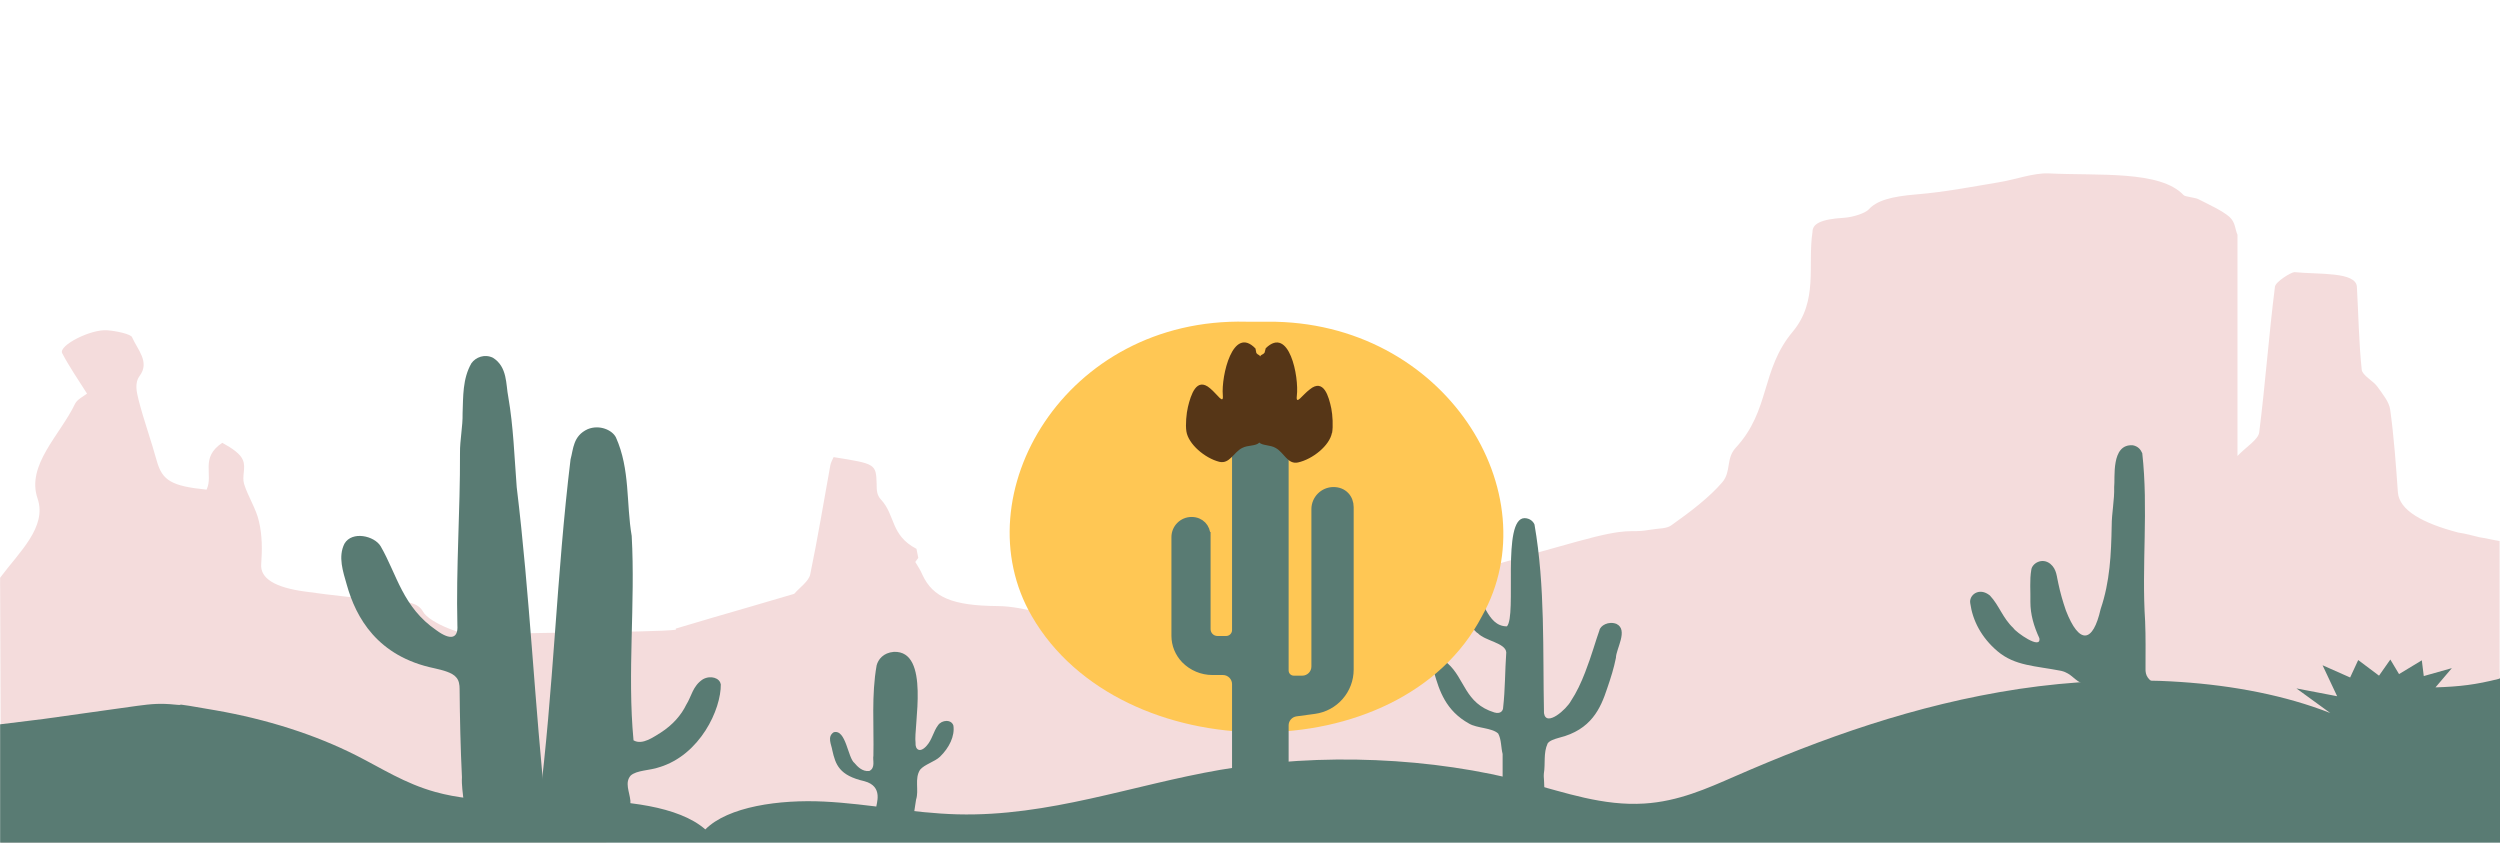 <?xml version="1.0" encoding="UTF-8"?>
<svg id="Layer_1" data-name="Layer 1" xmlns="http://www.w3.org/2000/svg" version="1.1" viewBox="0 0 1921.8 647.8">
  <defs>
    <style>
      .cls-1 {
        stroke: #597b73;
        stroke-width: 6px;
      }

      .cls-1, .cls-2 {
        fill: #597b73;
      }

      .cls-3 {
        fill: #f4dcdc;
      }

      .cls-3, .cls-4, .cls-5, .cls-6, .cls-2, .cls-7, .cls-8 {
        stroke-width: 0px;
      }

      .cls-4, .cls-7 {
        fill: #000;
      }

      .cls-5 {
        fill: #f5efe9;
      }

      .cls-5, .cls-7 {
        display: none;
      }

      .cls-6 {
        fill: #563617;
      }

      .cls-8 {
        fill: #ffc754;
      }
    </style>
  </defs>
  <g>
    <g id="BUTTES">
      <path class="cls-4" d="M1203.1,424h0Z"/>
      <path class="cls-3" d="M.8,639.2v8.6l465-.2c-.2-1.9,64.2.6,64.2-1.3v.3h577.1v.2h812.6l1.1-.4v-4.9L.8,639.2ZM529.9,646.4c0-1.2-.3-2.4-.4-3.6.2.8.4,1.6.4,2.4v1.2h0Z"/>
      <path class="cls-3" d="M1921.5,515.6v-99.7c-2.1-.2-13.3-2.7-15.5-2.9-13.3-3.4-13.4-3.1-16.2-3.6-27.6-7.2-45.5-17.2-46.5-31-1.5-21.1-3-42.3-5.9-63.4-.7-5.9-5.7-11.9-9.8-17.7-3.2-4.5-11.6-8.7-12.1-13.1-2.2-21.2-2.5-42.5-3.7-63.6-.5-11.9-29.3-9.5-48-11.4-2.5,0-14.5,7.3-15,11.2-4.7,37.2-7.4,74.7-12.1,112-.7,5.5-9.8,10.9-16.7,18.1v-170c-2-4.6-1.5-9.5-6.2-13.8-5.7-4.9-15.3-9.2-23.9-13.6-2.5-1.3-10.1-1.8-11.3-3.1-18-19.2-65.5-14.8-103.6-16.7-12.1-.5-25.6,4.8-38.9,6.9-20.4,3.4-40.9,7.4-62.5,9.2-19.9,1.6-31,4.8-37.2,11.7-2.5,2.7-11.6,5.8-18.7,6.3-18.7,1.1-24.4,4.9-24.4,10.9-3.9,25.7,4.7,52.9-15.3,76.8-24.6,29.5-17,60.3-43.8,89.2-7.6,8.4-3.2,18.2-10.3,26.5-9.8,11.4-24.1,22.4-39.1,33-3.9,2.8-8.6,2.1-18.2,3.7-14.8,2.5-12.4-2.8-53.9,8.7-49.1,13.6-71.7,20.3-83.6,23.9,6-1.4,12-2.8,18-4.2,18.4-4.2,37-8.1,55.8-12h.2-.2c-18.7,3.9-37.3,7.7-55.6,12h0c-6,1.3-11.9,2.8-17.9,4.2-7.3,1.7-14.6,3.5-21.8,5.3,0,.1-.2.1-.4.1-22,5.4-43.9,11-66,16.3-7.4,1.8-15.8,2.9-23.9,3.4-38.2,2.1-70.2,12.3-104.8,19.4-13,2.7-31.5.6-46.3-1.6-28.1-4.3-55.2-10.2-83-15.5-5.3-.9-10.9-1.6-16.4-1.6-34.5-.3-49.6-6.6-57.7-24-1.4-3.4-3.5-6.6-5.5-9.9.7-1.1,1.6-2.1,2.3-3.1-.5-2.4-.9-4.6-1.4-7-20.1-10.5-16-25.7-27.3-37.9-3.3-3.4-3.3-7.7-3.3-11.7-.5-15.7-.4-15.7-33.1-20.9-.9,2.1-2.1,4.1-2.5,6.2-5.1,28.1-9.7,56.2-15.5,84.1-1.1,5.1-8.1,10-12.3,14.8-20.9,6.2-42,12.3-63,18.4-9.3,2.7-18.6,5.5-28,8.3v1.1h0v-.2c-16.8,2.3-133.9,1.9-150.8,4.1-11.3,1.5-38.9-9.5-43.5-18-3.8-6.8-11.7-7.8-25.3-8.6-22.1-1.4-44.2-3.9-65.7-6.9-22.7-3.1-34.4-10-33.4-21.2.8-10.9.8-21.8-1.7-32.5-2.1-9.8-8.5-19.3-11.5-29.1-1.7-5.9,1.5-12.2-.8-18-1.7-4.8-8.1-9.2-15.9-13.5-17.4,11.5-6.6,24.3-12.1,36-27-2.7-34-7.1-38.2-21.8-4.3-15.7-10-31.3-14-46.9-1.5-6.2-3.4-13.1.8-18.8,7.9-10.7-1.7-20.1-5.9-29.7-.9-2.3-11.9-4.8-19.1-5.3-12.7-1-37.6,11.8-34.6,17.6,5.3,10.2,12.3,20.3,19.1,31.1-2.3,1.8-7.6,4.5-9.1,7.6-11.5,24.2-37.8,47.3-28.9,73.1,7.4,21.8-14.1,41.1-28.8,60.8-.1,4.4,0,7.2,0,8.3l.7,186.7,1920,2.4c.6-84.4,1.4-80.9.8-126h-.1Z"/>
      <path class="cls-4" d="M1203.1,424h0Z"/>
    </g>
    <g id="GREENS">
      <path class="cls-4" d="M1657.9,526.9c-11.4.9-25,.3-36.8.3s-13.8,0-18.4-1.2h19.9c11.4,0,22.8.3,34.1,0,.3.2.7.5,1,.8h.2Z"/>
      <path class="cls-2" d="M1186.8,594.6c1.3-7.6-.5-15.7,2.9-23.1,1.5-2.2,5.3-3.4,8.9-4.4,24.6-6.1,31.8-22.5,36.9-38,2.7-7.8,5.1-15.4,6.7-23.4,0-6.8,9.8-21.5.4-26.1-6.2-2.4-12.5,1.4-13.1,5-2.6,7.1-6.1,19.8-11,32.3-3,7.8-6.6,15.5-10.8,21.8-3.4,6.5-19.2,20.5-20.8,9.5-1-48.3,1-97.2-7.3-145-.9-2.2-3.4-4.8-7.6-4.9-17.8,0-5.8,75-13.6,83.2-16.1,0-17.6-23.9-28.2-29-21.6-7.4-.4,31.4,5.9,34.3,5.5,5.9,21.3,7.4,21.8,14.7-1,14.1-.8,28.3-2.4,42.3,0,2.4-1.8,5.3-6.7,3.9-22.9-7-22.6-26-36-37.8-8.6-5.1-11.9,2-10.4,6.9,4,14.1,8.9,29.5,27,39.5,6.2,3.6,17.5,3.1,22.3,7.6,2.5,4.6,2.1,10.7,3.4,15.7v18.8c4.7,3.2,26.1,6.1,32.1,8.2-.4-12.1-.6-7.6-.4-12.1h0Z"/>
      <path class="cls-2" d="M554.1,525.9c.3,19.4-16,54.5-47.4,63.9-6.9,2.5-17.3,2.2-21.9,6.4-4.7,5.4-.9,12.4-.2,19.3h0v2.6l-4.4-.4-1.5-.5c-11.9,7.6-42.9,7.4-59,10-11.4,1.8-8.6,1.9-5.4-7.8,11.3-88.9,13.5-177.6,24.3-266.3,2.2-7.8,1.8-18,13.2-23.2,9.1-3.7,18.9.7,21.7,6.4,11,24.6,7.8,50.6,12.1,75.7,2.9,52.1-3.5,105.3,1.4,157.1,6.9,4.1,16.1-3.1,20.9-5.9,9.2-5.9,15.8-13.5,19.6-21.4,4.1-6.4,4.9-14.4,12.8-19.6,6.1-3.4,13-.9,13.7,3.7h0Z"/>
      <path class="cls-2" d="M419.9,625.1h0c-7.9,6.4-37.3,9.5-50.8,11.9-4.5.5-11,1.5-15,1.2-1.4-.4-.5-1.6.7-4,4.6-11.9-.4-24.7.3-36.8-1.1-22.6-1.6-45.3-1.8-67.9,0-2.9-.4-6.4-2.6-8.8-3-3.7-10.2-5.5-16.8-7-43.9-9.1-60.3-39.1-67.3-64.1-2.9-10.2-6.9-21.6-1.8-31.7,5.8-9.9,22.9-6.1,27.8,2,12.6,21.8,16.9,46.9,43,64.7,10.9,8,16.7,6.1,16-3.9-1.1-44.2,2.2-88.2,2-132.4-.1-10.2,2.2-20.4,2-30.6.5-12.8-.1-26.5,6.8-38.5,3.3-4.6,10.1-7.3,16.5-4.2,11.3,7,9.9,20.7,11.8,30,4,23.1,4.7,46.3,6.5,69.5,10.1,83.3,13.8,167.8,22.7,250.6h0Z"/>
      <path class="cls-8" d="M974.4,247.3c136.4-1,218.1,131.9,164.8,226.4-62.6,119.7-277.7,118.2-346,0-54-92.9,25.4-229.8,164.8-226.4,0,0,16.5,0,16.5,0Z"/>
      <path class="cls-4" d="M648.5,594.3c.5.4,1,.8,1.4,1.2l-1.4-1.2Z"/>
      <path class="cls-4" d="M660,589.2c.5.4,1,.7,1.6,1.1-.5-.4-1-.7-1.6-1.1Z"/>
      <path class="cls-2" d="M1622.7,526.1c-6.6,0-13.3-.2-19.9,0-.3,0-.5,0-.7-.2-7.6-2.4-9.2-8.2-17.6-10.2-19.9-3.9-35.5-3.7-49-15.1-12.6-10.7-19.1-23.8-20.9-36.7-1.3-6.4,6.8-12.9,15.1-6.1,7.2,7.7,9.7,17.2,18,25,1.8,3.1,21.6,17.2,20,7.8-4.2-9.1-6.9-18.2-6.9-27.8.2-8.2-.7-16.6.7-24.8.6-4.9,8.3-9.7,14.7-4.5,5,4.2,4.8,10.1,6.1,15.1,1.5,7.1,3.3,13.4,5.8,20.7,10.3,26.5,20.8,25.1,26.7-1.1,7.2-21.1,8.1-42.4,8.5-64,0-9.9,2.2-19.8,1.9-29.8.9-6.8-2.7-33.4,14.4-32.1,3.9.8,5.9,3.1,7.2,6.1,4.8,42.9-.6,86.2,2.2,129.2.5,12,.3,24,.3,36-.3,6.4,2.4,8.7,7.6,12.5-11.4.3-22.8,0-34.2,0h0Z"/>
      <path class="cls-2" d="M1921.8,521.4l-1.1.5h0c-17.5,4.4-29.5,5.9-48.5,6.5,4.2-4.9,8.4-9.9,12.6-14.8-7.2,2.1-14.4,4.1-21.6,6.1-.5-4.1-1-8.1-1.5-12.1-5.8,3.5-11.6,7.1-17.5,10.6-2.2-3.7-4.4-7.5-6.7-11.2-2.9,4.1-5.8,8.3-8.7,12.4-5.3-4-10.7-8-16-12-2.1,4.5-4.1,8.9-6.2,13.4-7.1-3.1-14.1-6.2-21.2-9.4,3.7,7.9,7.5,15.8,11.2,23.8-10.4-2-20.8-4-31.3-6l26,18.9c-69-27-158.9-30.5-239.2-18.5-80.2,12.1-152.3,38.3-218.7,67.3-21.1,9.2-43.2,19.2-69.4,20.8-31.5,2-60.9-8.4-89.7-16.1-73.5-19.6-158.9-23.1-236.3-9.8-67.7,11.7-131.5,36-202,34.2-34.6-.9-67.9-8.1-102.4-9.8s-73.9,3.8-91.4,21.4c-20.5-18-62-22.4-98.8-22.4s-75.5,2.9-108.8-6.4c-23.4-6.5-41.2-18.2-60.8-28.1-31.4-15.9-68.6-27.8-108.3-34.7s-20.2-3.2-30.5-4.3c-11.6-1.2-18.3-.6-29.5.9-24,3.4-48.1,6.7-72.1,10.1L.1,556.8v91h1921.8c0-44.2.3-100.6,0-126.5h-.1Z"/>
      <path class="cls-2" d="M732.9,557.8c-1.5-5-8.9-4.5-11.8-.3-3.6,4.8-4.6,11.2-8.7,15.7-5.3,6.1-9,2.9-8.6-2.2-1.7-12.1,11.6-71.1-16.7-69.9-8.2.7-12,5.9-13.2,10.3-4.1,23-2,46.3-2.5,69.5-.7,3.5,1.8,9.4-3.2,11.8-5.4.6-9.2-3.6-11.3-6.1-5.2-3.8-6.5-26.3-16-23.7-5.3,3.4-1.7,9.7-1.1,13.8,2.5,11.1,5.3,19.4,24.6,23.8,15.2,4,9,17.7,9.1,20.7.2,5.1,27.9,9.2,29.2,3.3l1.5-9.8h0c2.4-7.2-1.4-16.1,3.1-23,3.4-4.1,11.2-6.1,15.3-10,7.1-6.9,11.5-15.9,10.3-24h0Z"/>
    </g>
    <path id="COG" class="cls-7" d="M873.5,1.5c9.4,3.9,10.1,13.6,20.2,17.5,9,3.9,18.8-.4,24.1-6.3,4.1-4.3,7.9-9.9,15.7-10.4,4-.3,8.3.6,12.3,1.4,15.4,3.6,25.9,5.8,24.5,19.5-.3,5.5,1,11.7,7.2,15.1,4.8,2.8,11.9,2.8,17.5,1.2,2.9-.7,5.7-1.8,8.6-2.8,10.3-3.6,18.1-1.5,25.7,4.6,4.4,3.6,9.4,7.2,11.7,11.7,1.5,3,1.2,6.2-.3,9.1-1.7,3.4-5.4,6.9-7.2,10.4-1.8,3.4-2.3,7.3-.3,10.7,2.9,5.1,10.7,7.5,18,8,12.8.6,20.2,1.1,24,11.8,2.1,7.1,6.9,17.1-1.1,22.9-5.1,3.8-13.4,5.4-18.2,9.5-6.4,4.9-6.3,11.7-.4,16.8,5.8,5.3,18.2,7.9,19.5,15.4,1,5.4-2.1,10.7-4.2,15.8-5,10.7-11.5,12.2-26.3,11.7-7,0-14.7,1.6-18.4,6-10.8,14.6,18.9,22.5-3.6,37.8-5.1,3.5-10.2,7.4-17,8.9-10.4,2.3-18.1-4.7-27.4-6.5-8.7-1.9-17,.9-20.4,7.2-1.7,2.8-2.1,6.2-2.4,9.4-.9,12.9-12,14.7-26.6,16.8-15.5,2.2-20.5-1.7-27.4-11.5-5.1-6.7-15-11-24.6-6.7-9.2,3.6-11.6,13-21.8,15.5-7.3,1.7-15.1-.6-22.1-2.2-29.4-7-7.8-21.8-23.7-32.8-5.9-3.6-14.3-3-21.1-.7-11.2,4.1-18.5,6.3-28.5-.8-5.2-3.9-10.8-7.9-14.2-12.8-4.1-6,.9-11.4,5.3-16.8,3.6-4.6,5.4-10.5,1.6-15.1-3.4-4.3-10.5-6.2-17.1-6.7-4.1-.3-8.4-.4-12.3-1.4-9.1-2.3-11.6-9.2-13.4-15.9-2.4-7.6-3.3-14.9,7-19.6,4.6-2.2,10.3-4,14-7,6.6-4.9,6.7-11.8.6-17-3.4-3.1-8.8-5.1-12.9-7.8-7.6-4.6-7.7-10.9-5.1-17.3,1.7-4,3.2-8.3,6.3-11.8,3.1-3.6,8-5.7,14.1-5.9,5.3-.3,11.3.4,16.5-.8,4.3-.9,8.2-2.6,10.5-5.3,3.8-4.3,2.7-9.9,0-14.6-1.2-2-2.6-4.1-3.6-6.1-3.7-7,.4-12.5,7.2-17.1,8.4-5.9,17.4-12.4,29.7-7.8,4.9,1.7,9.8,4.6,15.2,5.5,8.6,1.7,16.6-1.2,19.9-7.3,3.2-5.1,1.4-11.7,4.6-16.8,4.1-6.5,13.7-7.8,22.9-9.2,5.4-.9,11.9-1.6,17.3.6h0ZM1003.5,137.8c.4-41.6-43.2-77.7-99.5-81.5-62.3-5.3-119.2,31.8-121.4,77.5-2.8,33.6,24.8,66.6,66.7,79.6,72.7,23,154.2-16.5,154.2-75.4h0v-.2Z"/>
    <path id="CLOUD" class="cls-5" d="M1135,77.4c-.5-1.8,1-2.1,2.5-2.2,9.8-1.4,19.6-3.3,29.6-4.6,15.8-3.2,39.9-4,46.1-14.7,9-18.8,38.5-31.8,69.4-36.9,36.3-7,73.8,5.7,91.6,24.5,2,3.2,4.2,7.9,7.8,1.8,3.1-4.5,13.8-1.3,18.7.3,6.8,2.7,12.6-.8,19.2-2,17.6-.8,37.5,7.7,41.8,17.8,2.8,18.2-42.1,15.2-63,15.8h-263.7v.2Z"/>
  </g>
  <path class="cls-1" d="M927.6,411.9v71.7c0,4.6,3.7,8.3,8.3,8.3h6.7c4.1,0,7.5-3.4,7.5-7.5v-138c0-9.7,7.8-17.5,17.5-17.5s20,9,20,20v166.5c0,3.9,3.1,7,7,7h6.5c5.5,0,10-4.5,10-10v-121c0-7.7,6.3-14,14-14s12.5,5.6,12.5,12.5v124.8c0,15.7-11.6,29-27.2,31.1l-14.1,1.9c-5,.7-8.7,4.9-8.7,9.9v49.3h-37.5v-81c0-5.5-4.5-10-10-10h-8.1c-7.9,0-15.5-3.2-21.1-8.9-4.7-4.9-7.4-11.4-7.4-18.2v-75.9c0-6.9,5.6-12.5,12.5-12.5s11.5,5.1,11.5,11.5h0Z"/>
  <path class="cls-6" d="M1023.9,332.7c-1.8,9.8-14.8,20.3-26.1,22.8-8,1.7-10.7-7.6-17.1-11.1-4.1-2.5-10-1.7-12.7-4.2-2.5,2.9-8.8,1.8-13.2,4.2-6.5,3.3-9.6,12.5-17.5,10.6-11.1-2.8-23.8-13.6-25.3-23.4-.8-5,0-13.9,1.2-18.8,2.2-9.1,6.5-23.3,17-14.3,5.8,4.8,10.5,13,9.8,5.3-1.3-14.7,7.7-54,25.1-35.9l.7,3.5c1.4,1.8,2.2,1,2.9,2.6.8-1.7,1.9-1,3.4-2.9l.9-3.4c18-17.6,25.7,21.9,23.9,36.6-.9,7.7,4-.5,10-5,10.7-8.7,14.6,5.6,16.5,14.7,1,4.9,1.5,13.8.6,18.8Z"/>
</svg>